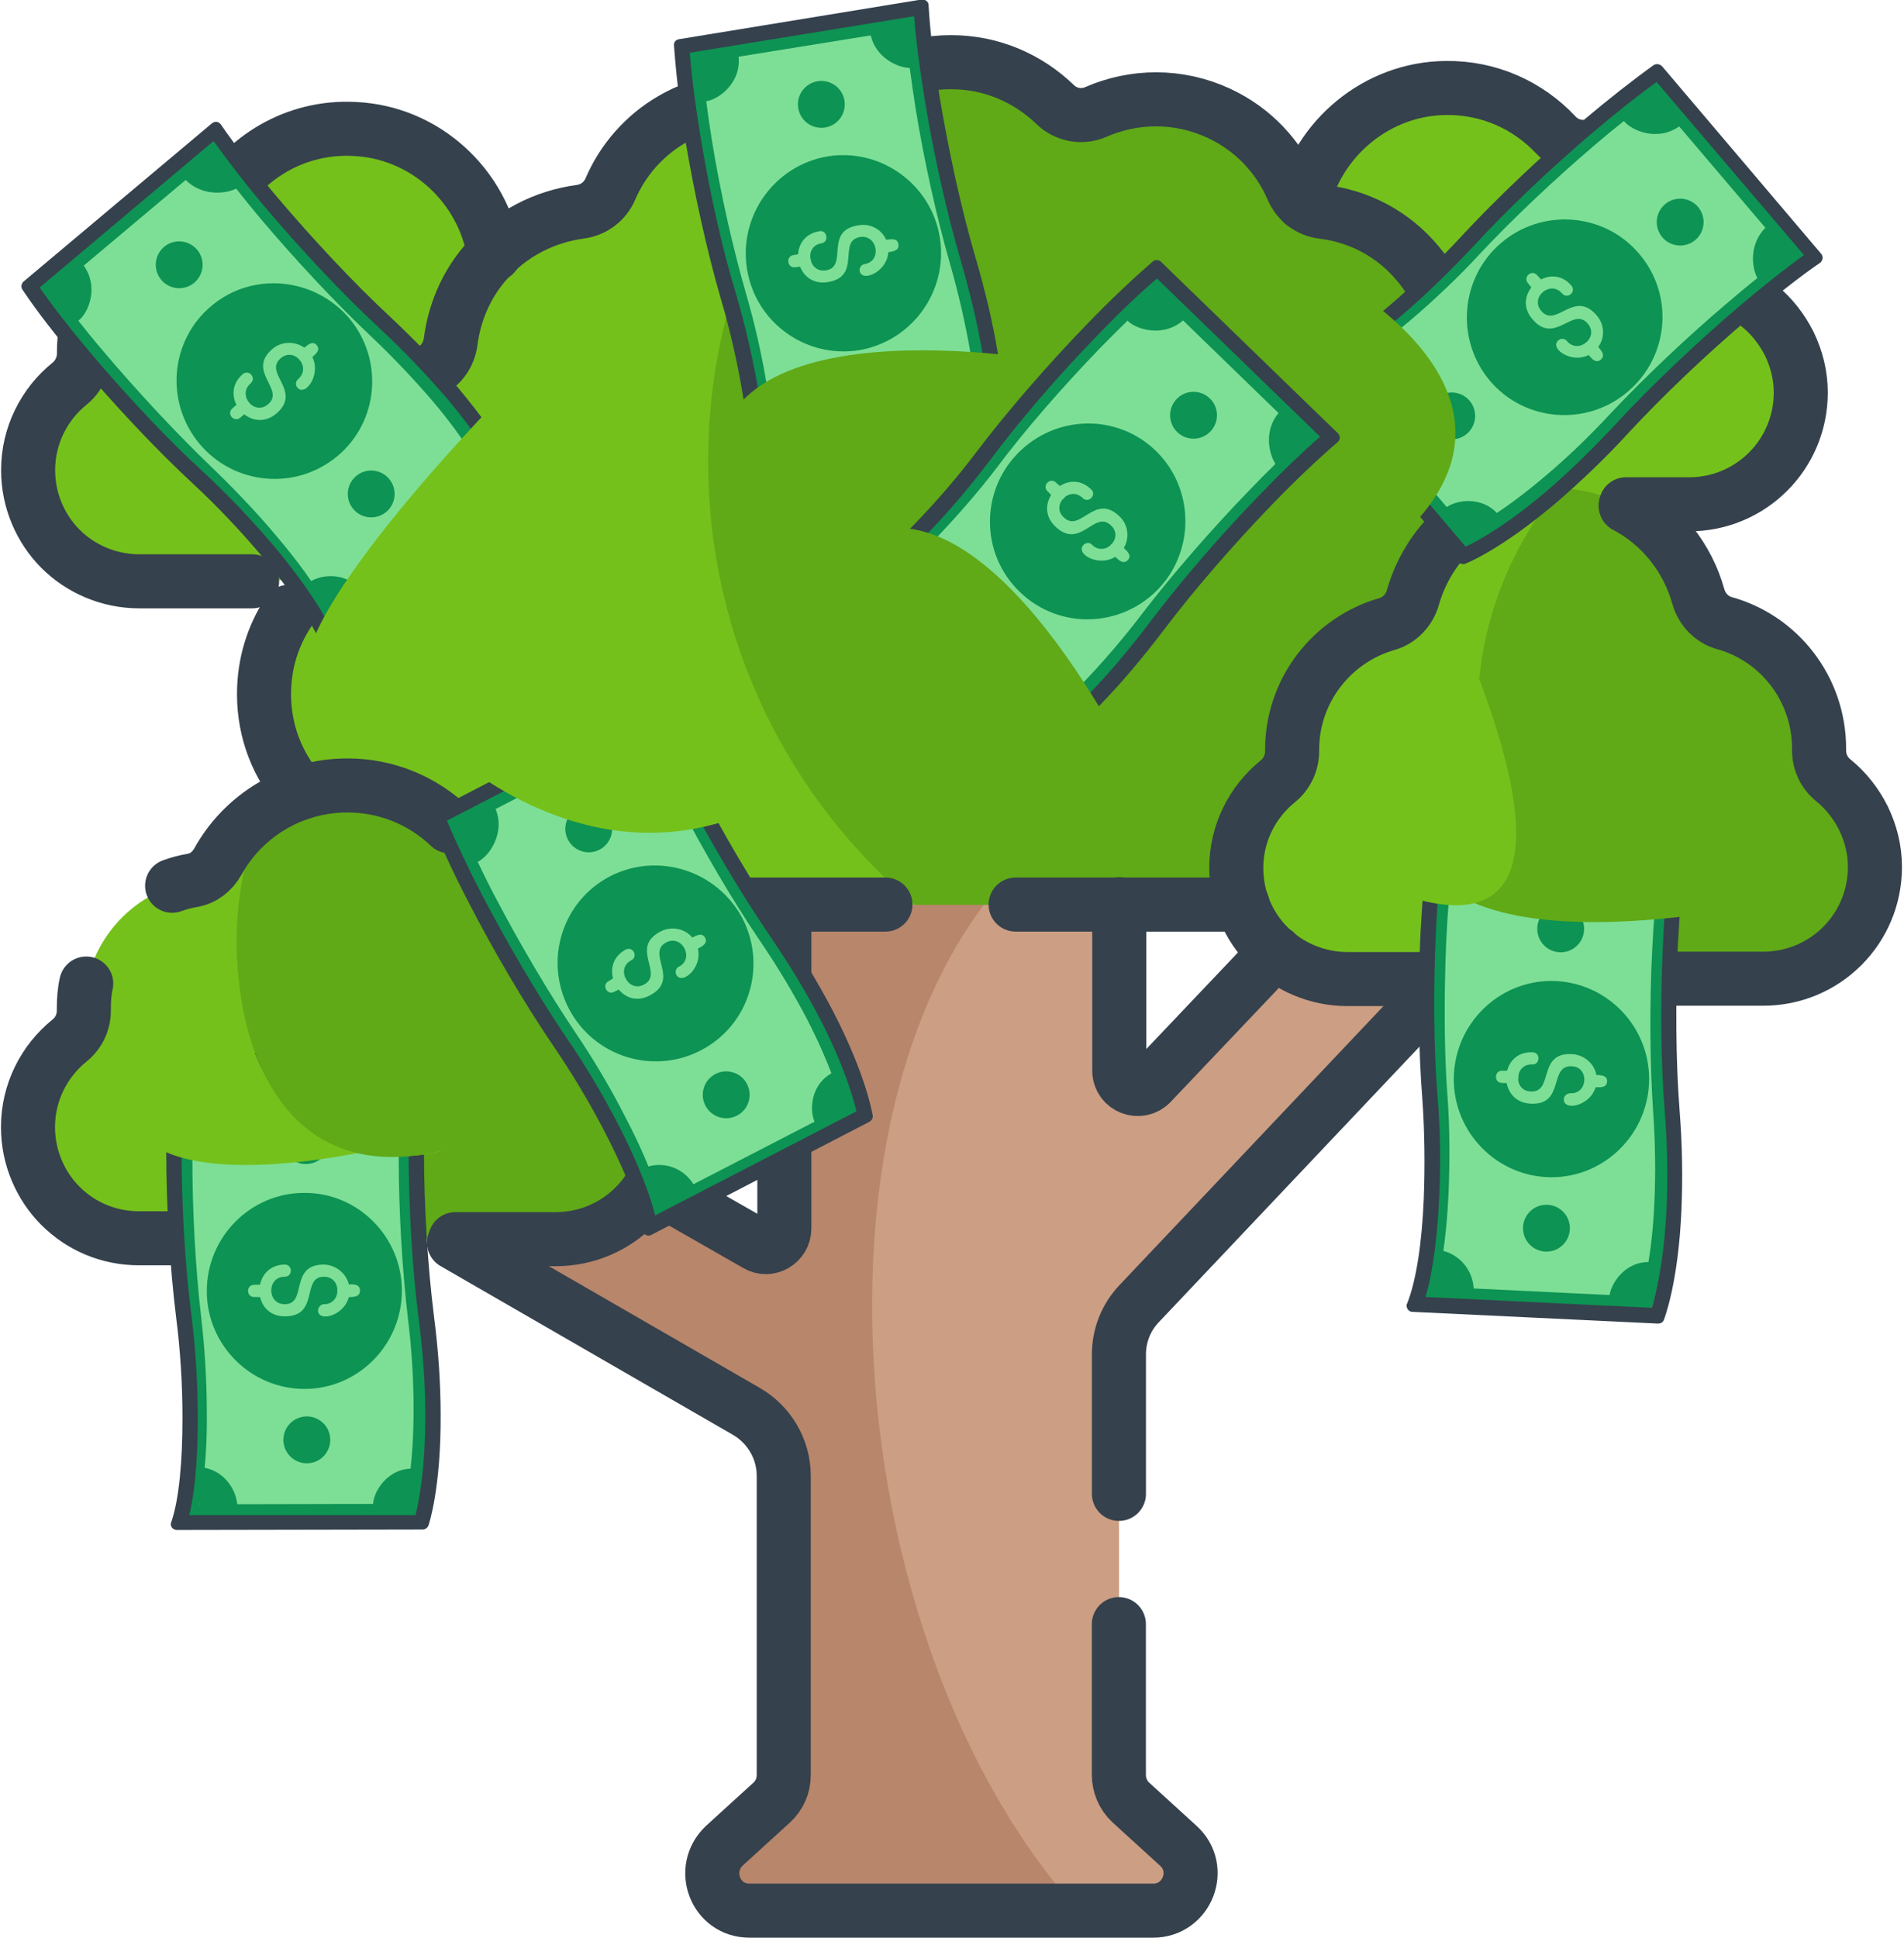 <?xml version="1.0" encoding="utf-8"?>
<!-- Generator: Adobe Illustrator 25.0.0, SVG Export Plug-In . SVG Version: 6.00 Build 0)  -->
<svg version="1.1" id="Layer_1" xmlns="http://www.w3.org/2000/svg" xmlns:xlink="http://www.w3.org/1999/xlink" x="0px" y="0px"
	 viewBox="0 0 422.6 430" style="enable-background:new 0 0 422.6 430;" xml:space="preserve">
<style type="text/css">
	.st0{clip-path:url(#SVGID_2_);}
	.st1{fill:#CC9E83;}
	.st2{fill:#B8866B;}
	.st3{fill:#75C11B;}
	.st4{fill:#60A917;}
	.st5{fill:none;stroke:#35414D;stroke-width:9;stroke-linecap:round;stroke-linejoin:round;stroke-miterlimit:13.333;}
	.st6{fill-rule:evenodd;clip-rule:evenodd;fill:#7DDF96;}
	.st7{fill:#0D9353;}
	.st8{fill:#35414D;}
	.st9{fill-rule:evenodd;clip-rule:evenodd;fill:#0D9353;}
</style>
<g>
	<g id="g483_1_" transform="matrix(1.333,0,0,-1.333,0,682.667)">
		<g id="g485_1_">
			<g>
				<defs>
					<rect id="SVGID_1_" x="-52.8" y="136.7" width="422.6" height="422.6"/>
				</defs>
				<clipPath id="SVGID_2_">
					<use xlink:href="#SVGID_1_"  style="overflow:visible;"/>
				</clipPath>
				<g id="g487_1_" class="st0">
					<g id="g493_1_" transform="translate(317.027,24.875)">
						<path id="path495_1_" class="st1" d="M-120.8,180l-7.9,7.2c-1.3,1.2-2,2.8-2,4.6v70c0,3.2,1.2,6.2,3.4,8.5l64.4,68l-12.4,21.4
							l-50.1-52.9c-1.9-2-5.3-0.7-5.3,2.1V355h-0.6v-0.3C-171.6,341-190,272.6-169.7,217c1.1-3,2.4-6,4-9c0,0,5.1-38.8,10.7-38.8h30
							C-119.3,169.3-116.6,176.2-120.8,180"/>
					</g>
					<g id="g497_1_" transform="translate(300,307.05)">
						<path id="path499_1_" class="st2" d="M-114.3,72.5v0.3h-55.1V0.6c0-2.4-2.6-3.9-4.6-2.7l-73.7,42.6L-260.1,19l84.6-48.8
							c3.8-2.2,6.2-6.3,6.2-10.7v-49.8c0-1.7-0.7-3.4-2-4.6l-7.9-7.2c-4.2-3.8-1.5-10.8,4.2-10.8h54.5
							C-165-63.7-169.5,47-114.3,72.5"/>
					</g>
					<g id="g501_1_" transform="translate(149.5,424.962)">
						<path id="path503_1_" class="st3" d="M-57,27.6h-14c2.8,4.2,4.3,9.3,4.1,14.8c-0.6,12.7-10.9,23-23.6,23.6
							c-9.8,0.5-18.4-4.8-22.8-12.7c-0.9-1.6-2.4-2.7-4.2-3c-10.2-1.7-18.1-10.6-18.1-21.4c0-0.1,0-0.2,0-0.3c0-2-0.9-3.8-2.4-5
							c-4.2-3.4-6.9-8.6-6.9-14.4c0-10.3,8.3-18.6,18.6-18.6H-57c10.3,0,18.6,8.3,18.6,18.6C-38.4,19.3-46.7,27.6-57,27.6"/>
					</g>
					<g id="g505_1_" transform="translate(473.361,438.825)">
						<path id="path507_1_" class="st3" d="M-180.4,22.3c-1.5,1.2-2.4,3.1-2.4,5c0,0.1,0,0.2,0,0.3c0,12-9.7,21.7-21.7,21.7
							c-1.4,0-2.7-0.1-4-0.4c-2.1-0.4-4.3,0.3-5.8,1.9c-4.6,4.9-11.1,7.9-18.3,7.8c-13.6-0.1-24.7-11.6-24.5-25.2
							c0-2.4,0.4-4.8,1.1-7h-5.5c-10.3,0-18.6-8.3-18.6-18.6c0-10.3,8.3-18.6,18.6-18.6h69.3c10.3,0,18.6,8.3,18.6,18.6
							C-173.5,13.7-176.2,18.9-180.4,22.3"/>
					</g>
					<g id="g509_1_" transform="translate(441,334.5)">
						<path id="path511_1_" class="st4" d="M-168,62c0-10.1-6.1-18.8-14.8-22.7c-2.3-1-3.8-3.2-3.8-5.7v-0.4c0-3.4-2.8-6.2-6.2-6.2
							h-95.9c-35,12.1-53,44.1-53,73.7c0,21.7,18,44.4,37.9,57.8c1.5,0.1,2.9,0.7,4,1.8c4.5,4.3,10.5,7,17.3,7
							c6.7,0,12.8-2.7,17.3-7c1.8-1.8,4.5-2.3,6.8-1.3c6.3,2.8,13.7,2.9,20.5-0.2c5.8-2.7,10-7.3,12.3-12.7c0.9-2,2.7-3.4,4.9-3.7
							c6-0.7,11.8-3.6,16-8.7c3.2-3.8,5-8.3,5.6-12.9c0.3-2.2,1.7-4.2,3.8-5.1c8.8-3.8,15-12.6,15-22.8c0-1.6-0.2-3.2-0.4-4.7
							c-0.4-2.3,0.5-4.7,2.4-6.1C-172.1,77.7-168,70.4-168,62"/>
					</g>
					<g id="g513_1_" transform="translate(246.11,277.95)">
						<path id="path515_1_" class="st3" d="M-93.8,83.6h-83.6c-3.4,0-6.2,2.8-6.2,6.2v0.4c0,2.5-1.5,4.7-3.8,5.7
							c-8.7,3.8-14.8,12.5-14.8,22.7c0,8.3,4.1,15.7,10.4,20.2c1.9,1.4,2.9,3.8,2.4,6.1c-0.3,1.5-0.4,3.1-0.4,4.7
							c0,10.2,6.2,19,15,22.8c2.1,0.9,3.5,2.8,3.8,5.1c0.6,4.6,2.4,9.1,5.6,12.9c4.2,5,10,7.9,16,8.7c2.2,0.3,4.1,1.7,5,3.8
							c2,4.7,5.6,8.9,10.3,11.6c7.1,4.1,15.4,4.3,22.3,1.2c0.9-0.4,1.9-0.6,2.9-0.5c-12.1-16.1-19.3-36.1-19.3-57.8
							C-128.2,127.7-114.8,101.2-93.8,83.6"/>
					</g>
					<g id="g517_1_" transform="translate(179.5,217.95)">
						<path id="path519_1_" class="st4" d="M-68.4,106.5c0-10.3-8.3-18.6-18.6-18.6h-23.7c-28.9,6.2-35.9,23.1-35.9,44.6
							c0,7.5,6.4,19.7,10.5,26.3c4.1,2.9,9,4.6,14.4,4.6c9.3,0,17.4-5.1,21.6-12.7c0.9-1.6,2.4-2.8,4.2-3.1
							c10.3-1.7,18.1-10.6,18.1-21.4v-0.3c0-2,0.9-3.8,2.4-5c2.1-1.7,3.8-3.9,5-6.3C-69.1,112.1-68.4,109.4-68.4,106.5"/>
					</g>
					<g id="g521_1_" transform="translate(111.19,187.95)">
						<path id="path523_1_" class="st3" d="M-42.4,117.9H-88c-5.1,0-9.8,2.1-13.1,5.4c-3.4,3.4-5.4,8-5.4,13.1
							c0,5.8,2.7,11,6.9,14.4c1.5,1.2,2.4,3.1,2.4,5v0.3c0,10.8,7.8,19.7,18.1,21.4c1.8,0.3,3.3,1.5,4.2,3.1c1.8,3.2,4.2,5.9,7.2,8
							c-2.6-6.5-4.1-13.7-4.1-21.1C-71.8,146.2-59.9,127.5-42.4,117.9"/>
					</g>
					<g id="g529_1_" transform="translate(504.5,287.95)">
						<path id="path531_1_" class="st4" d="M-192.2,79.8c0-10.3-8.3-18.6-18.6-18.6h-28.1c-23.7,9.6-32.1,26.6-32.1,44.1
							c0,14.3,14.9,29.9,25.9,37.6c11.2-0.2,20.6-7.7,23.5-18c0.6-2.1,2.2-3.8,4.3-4.4c9.1-2.5,15.8-10.9,15.8-20.9v-0.3
							c0-2,0.9-3.8,2.4-5c2.1-1.7,3.8-3.9,5-6.3C-192.9,85.5-192.2,82.7-192.2,79.8"/>
					</g>
					<g id="g533_1_" transform="translate(429.1,257.95)">
						<path id="path535_1_" class="st3" d="M-163.5,91.2h-41.2c-5.1,0-9.8,2.1-13.1,5.4c-3.4,3.4-5.4,8-5.4,13.1
							c0,5.8,2.7,11,6.9,14.4c1.5,1.2,2.4,3.1,2.4,5v0.3c0,9.9,6.7,18.3,15.8,20.9c2.1,0.6,3.7,2.3,4.3,4.4
							c2.9,10.4,12.5,18.1,23.8,18.1c0.1,0,0.3,0,0.4,0c-8.4-10.2-13.5-23.3-13.5-37.6C-183.2,117.8-175.6,102-163.5,91.2"/>
					</g>
					<g id="g561_1_" transform="translate(211,277.95)">
						<path id="path563_1_" class="st5" d="M-80.4,83.6V29.7c0-2.4-2.6-3.9-4.6-2.7L-102.5,37"/>
					</g>
					<g id="g565_1_" transform="translate(67.88,364.96)">
						<path id="path567_1_" class="st5" d="M-25.9,50.4h-18.8c-5.1,0-9.8,2.1-13.1,5.4s-5.4,8-5.4,13.1c0,5.8,2.7,11,6.9,14.4
							c1.5,1.2,2.4,3.1,2.4,5v0.3c0,10.7,7.8,19.6,18,21.4c1.8,0.3,3.4,1.4,4.2,3c4.4,7.9,13,13.2,22.8,12.7
							c11.8-0.5,21.5-9.5,23.3-20.9"/>
					</g>
					<g id="g569_1_" transform="translate(350.54,466.48)">
						<path id="path571_1_" class="st5" d="M-133.6,11.8c2.5,10.8,12.3,19.1,23.8,19.2c7.2,0.1,13.7-2.9,18.3-7.8
							c1.5-1.6,3.6-2.3,5.8-1.9c1.3,0.2,2.7,0.4,4,0.4c12,0,21.7-9.7,21.7-21.7v-0.3c0-2,0.9-3.8,2.4-5c2.1-1.7,3.8-3.9,5-6.3
							c1.2-2.5,1.9-5.2,1.9-8.1c0-10.3-8.3-18.6-18.6-18.6h-10.5"/>
					</g>
					<g id="g573_1_" transform="translate(343.07,265.11)">
						<path id="path575_1_" class="st5" d="M-130.7,88.5l-20.7-21.8c-1.9-2-5.3-0.7-5.3,2.1v27.7"/>
					</g>
					<g id="g577_1_" transform="translate(389.11,257.95)">
						<path id="path579_1_" class="st5" d="M-148.3,91.2l-51.1-54c-2.2-2.3-3.4-5.3-3.4-8.5V5.5"/>
					</g>
					<g id="g581_1_" transform="translate(238.13,277.95)">
						<path id="path583_1_" class="st5" d="M-90.7,83.6h-37.8"/>
					</g>
					<g id="g585_1_" transform="translate(334.21,277.95)">
						<path id="path587_1_" class="st5" d="M-127.3,83.6h-37.8"/>
					</g>
					<g id="g589_1_" transform="translate(98.84,408.28)">
						<path id="path591_1_" class="st5" d="M-37.7,33.9c2.6,3.5,6.1,6.3,10.1,8c2.1,0.9,3.5,2.8,3.8,5.1c0.6,4.6,2.4,9.1,5.6,12.9
							c4.2,5,10,7.9,16,8.7c2.2,0.3,4.1,1.7,5,3.8c2,4.7,5.6,8.9,10.3,11.6c7.1,4.1,15.4,4.3,22.3,1.2c2.3-1,5-0.5,6.8,1.3
							c4.5,4.3,10.5,7,17.3,7s12.8-2.7,17.3-7c1.8-1.8,4.5-2.3,6.8-1.3C90,88,97.4,88.1,104.1,85c5.8-2.7,10-7.3,12.3-12.7
							c0.9-2,2.7-3.4,4.9-3.7c6-0.7,11.8-3.6,16-8.7c3.2-3.8,5-8.3,5.6-12.9c0.1-1,0.5-2,1.1-2.8"/>
					</g>
					<g id="g593_1_" transform="translate(81.06,307.98)">
						<path id="path595_1_" class="st5" d="M-30.9,72.2c-3.9,4.4-6.2,10.1-6.2,16.4c0,5.1,1.5,9.8,4.1,13.7"/>
					</g>
					<g id="g597_1_" transform="translate(389.15,257.95)">
						<path id="path599_1_" class="st5" d="M-148.3,91.2h-16.5c-5.1,0-9.8,2.1-13.1,5.4c-3.4,3.4-5.4,8-5.4,13.1
							c0,5.8,2.7,11,6.9,14.4c1.5,1.2,2.4,3.1,2.4,5v0.3c0,9.9,6.7,18.3,15.8,20.9c2.1,0.6,3.7,2.3,4.3,4.4c1.5,5.3,4.7,9.9,9,13.1"
							/>
					</g>
					<g id="g601_1_" transform="translate(437.39,385.21)">
						<path id="path603_1_" class="st5" d="M-166.7,42.7c5.9-3.1,10.3-8.6,12.1-15.1c0.6-2.1,2.2-3.8,4.3-4.4
							c9.1-2.5,15.8-10.9,15.8-20.9V2c0-2,0.9-3.8,2.4-5c2.1-1.7,3.8-3.9,5-6.3c1.2-2.5,1.9-5.2,1.9-8.1c0-10.3-8.3-18.6-18.6-18.6
							h-16.2"/>
					</g>
					<g id="g605_1_" transform="translate(46.26,283.08)">
						<path id="path607_1_" class="st5" d="M-17.6,81.6c1.1,0.4,2.2,0.7,3.4,0.9c1.8,0.3,3.3,1.5,4.2,3.1
							c4.2,7.6,12.3,12.7,21.6,12.7c6.6,0,12.6-2.6,17-6.8"/>
					</g>
					<g id="g609_1_" transform="translate(23.16,256.7)">
						<path id="path611_1_" class="st5" d="M-8.8,91.7c-0.3-1.3-0.4-2.7-0.4-4.2v-0.3c0-2-0.9-3.8-2.4-5c-4.2-3.4-6.9-8.6-6.9-14.4
							c0-5.1,2.1-9.8,5.4-13.1c3.4-3.4,8-5.4,13.1-5.4h16.7"/>
					</g>
					<g id="g613_1_" transform="translate(162.42,261.85)">
						<path id="path615_1_" class="st5" d="M-61.9,89.7c0.8-2.3,1.3-4.8,1.3-7.4V82c0-2,0.9-3.8,2.4-5c2.1-1.7,3.8-3.9,5-6.3
							c1.2-2.5,1.9-5.2,1.9-8.1c0-10.3-8.3-18.6-18.6-18.6h-16.7"/>
					</g>
					<g id="g653_1_" transform="translate(301,84.47)">
						<path id="path655_1_" class="st5" d="M-114.7,157.3v-25.1c0-1.7,0.7-3.4,2-4.6l7.9-7.2c4.2-3.8,1.5-10.8-4.2-10.8h-67.2
							c-5.7,0-8.3,6.9-4.2,10.8l7.9,7.2c1.3,1.2,2,2.8,2,4.6v49.8c0,4.4-2.4,8.5-6.2,10.7l-48.7,28.1"/>
					</g>
				</g>
			</g>
		</g>
	</g>
	<g>
		<path id="_409268072_29_" class="st6" d="M94.3,314.9c0,5.7-0.4,12.6-1.5,18.3c-0.1,0.7-0.8,1.1-1.5,1.1l-46.2,0.1
			c-2.4,0-1.3-3-1-5.7c1.3-11.8,0.7-24.3-1-36.8c-2.2-15.6-3-34.7-2.1-51.3c0-0.7,0.7-1.3,1.5-1.3l46.3-0.1c0.9,0,1.6,0.6,1.5,1.4
			c-0.9,16.9-0.1,36.1,2.2,52.5C93.7,300.9,94.2,308.2,94.3,314.9L94.3,314.9z"/>
		<path id="_409267760_58_" class="st7" d="M42.7,257c0-6.5,0.2-12.4,0.6-17.3l45.7-0.1c-0.4,5-0.6,11-0.5,17.4
			c0,12,0.8,24.8,2,35.2c0.9,7.2,1.3,14.1,1.3,20.5c0,11.4-1.3,18.3-2,21l-45.6,0.1c1.4-6.2,1.8-14.4,1.7-20.6
			c0-7-0.5-14.6-1.3-21.4C43.4,281.5,42.7,268.9,42.7,257 M39.6,257c0,11.6,0.7,24.5,2,35.2c0.8,6.6,1.3,14,1.3,21
			c0,8.9-0.7,17.1-2.3,22.1c0,0.1-0.1,0.3-0.1,0.4c0,0.7,0.5,1.3,1.2,1.3l49.4-0.1c0.5,0,1-0.3,1.2-0.9c0.1-0.3,2.5-7.9,2.5-23.3
			l0,0c0-6.5-0.5-13.5-1.4-20.9c-1.3-10.7-2-23.3-2-34.8c0-7.1,0.2-13.7,0.7-19.2c0,0,0-0.1,0-0.1c0-0.7-0.6-1.3-1.2-1.3l-49.4,0.1
			c-0.6,0-1.2,0.5-1.2,1.1C39.8,243.1,39.6,249.8,39.6,257L39.6,257z M94.8,312.6L94.8,312.6C94.8,312.6,94.8,312.6,94.8,312.6
			L94.8,312.6z"/>
		<path id="_409267760_57_" class="st8" d="M40.3,255.3c0-6.8,0.2-13.1,0.6-18.2l50.4-0.1c-0.4,5.3-0.6,11.6-0.6,18.3
			c0,12.6,0.8,26.1,2.2,37.1c1,7.6,1.5,14.9,1.5,21.6c0,12-1.4,19.3-2.2,22.2L42,336.2c1.6-6.5,1.9-15.2,1.9-21.7
			c0-7.4-0.5-15.4-1.4-22.5C41.1,281.2,40.3,267.8,40.3,255.3 M36.9,255.3c0,12.2,0.8,25.8,2.2,37.1c0.9,6.9,1.4,14.7,1.4,22.2
			c0,9.3-0.7,18-2.5,23.2c0,0.1-0.1,0.3-0.1,0.4c0,0.7,0.6,1.3,1.4,1.3l54.5-0.1c0.6,0,1.1-0.4,1.3-0.9c0.1-0.3,2.8-8.3,2.7-24.6
			l0,0c0-6.9-0.5-14.3-1.5-22c-1.4-11.2-2.2-24.6-2.2-36.7c0-7.5,0.2-14.5,0.8-20.2c0,0,0-0.1,0-0.1c0-0.7-0.6-1.3-1.4-1.3L39,233.8
			c-0.7,0-1.3,0.5-1.4,1.2C37.1,240.7,36.8,247.8,36.9,255.3L36.9,255.3z M97.8,313.9L97.8,313.9C97.8,313.9,97.8,313.9,97.8,313.9
			L97.8,313.9z"/>
		<g>
			<path id="_409267496_29_" class="st9" d="M42.6,248.3c0-2.6,0.1-5.2,0.3-7.7c0-0.6,0.5-1.1,1.1-1.1l7.6,0
				C51.3,245.4,45.6,248.4,42.6,248.3L42.6,248.3z"/>
			<path id="_409268120_29_" class="st9" d="M81.1,239.4l7.7,0c0.7,0,1.2,0.6,1.2,1.2c-0.1,2.5-0.2,5.1-0.2,7.7
				C86.8,248.3,81.4,245.1,81.1,239.4L81.1,239.4z"/>
			<path id="_409267040_29_" class="st9" d="M91.9,325.9c-0.2,2.5-0.4,5-0.8,7.3c-0.1,0.5-0.5,0.9-1.1,0.9l-7.2,0
				C82.7,331.2,86,325.6,91.9,325.9L91.9,325.9z"/>
			<path id="_409266752_29_" class="st9" d="M52.7,334.2l-7.5,0c-1.8,0-0.9-2.5-0.7-4.7c0.1-1.3,0.2-2.6,0.3-3.9
				C49.1,326.1,52.4,329.8,52.7,334.2L52.7,334.2z"/>
		</g>
		<path id="_409266968_29_" class="st9" d="M89.2,286.4c0,12-9.7,21.8-21.6,21.8s-21.7-9.7-21.7-21.7c0-12,9.7-21.8,21.6-21.8
			C79.4,264.6,89.2,274.4,89.2,286.4L89.2,286.4z"/>
		
			<ellipse transform="matrix(1 -2.577514e-03 2.577514e-03 1 -0.823 0.176)" class="st7" cx="68.1" cy="319.5" rx="5.2" ry="5.2"/>
		<ellipse transform="matrix(1 -2.564782e-03 2.564782e-03 1 -0.649 0.175)" class="st7" cx="67.9" cy="253.1" rx="5.2" ry="5.2"/>
		<g>
			<path id="_409266824_29_" class="st6" d="M77.6,286.4c0,5.3-7,7.3-7,4.4c0-0.7,0.6-1.4,1.3-1.4c4,0,4-6.1,0-6.1
				c-5.1,0-0.9,8.8-8.7,8.8c-7.5,0-7.5-11.4,0-11.5c1.8,0,1.8,2.7,0,2.7c-4,0-4,6.1,0,6.1c5.1,0,0.9-8.8,8.7-8.8
				C75,280.7,77.6,283.2,77.6,286.4L77.6,286.4z"/>
			<path id="_409267328_29_" class="st6" d="M60.1,286.4c0,1.7-2.1,1.4-3.7,1.4c-1.8,0-1.8-2.7,0-2.7
				C58,285.1,60.1,284.7,60.1,286.4z"/>
			<path id="_409266872_29_" class="st6" d="M79.9,286.4c0,1.7-2.1,1.4-3.7,1.4c-1.8,0-1.8-2.7,0-2.7
				C77.8,285,79.9,284.6,79.9,286.4z"/>
		</g>
	</g>
	<g>
		<path id="_409268072_28_" class="st6" d="M99.6,89.3c3.6,4.3,7.8,9.9,10.6,15c0.3,0.6,0.1,1.4-0.4,1.9l-35.4,29.7
			c-1.9,1.6-2.9-1.5-4.4-3.7c-6.5-9.9-15-19.1-24.4-27.6C34.1,94,21.1,79.9,11.2,66.6c-0.4-0.6-0.3-1.4,0.4-2L47,34.8
			c0.7-0.6,1.6-0.5,2.1,0.1c10.1,13.5,23.1,27.8,35.3,38.9C90.3,79,95.4,84.2,99.6,89.3L99.6,89.3z"/>
		<path id="_409267760_56_" class="st7" d="M22.9,77.9c-4.2-4.9-7.8-9.6-10.7-13.6l35-29.4c2.9,4.1,6.6,8.8,10.7,13.7
			c7.7,9.1,16.5,18.5,24.1,25.7c5.3,5,10,10,14.2,14.9c7.3,8.7,10.7,14.9,12,17.4l-34.9,29.3c-2.9-5.7-7.9-12.2-11.9-16.9
			c-4.5-5.4-9.8-10.9-14.7-15.6C39.3,96.3,30.6,87,22.9,77.9 M20.6,79.9c7.5,8.9,16.3,18.3,24.1,25.7c4.8,4.5,9.9,9.9,14.5,15.3
			c5.7,6.8,10.5,13.5,12.4,18.4c0.1,0.1,0.1,0.2,0.2,0.3c0.4,0.5,1.2,0.6,1.8,0.2l37.8-31.8c0.4-0.3,0.5-0.9,0.3-1.4
			c-0.1-0.3-3.1-7.6-13.1-19.5l0,0c-4.2-5-9.1-10.1-14.4-15.1c-7.8-7.4-16.5-16.6-23.9-25.4c-4.6-5.4-8.6-10.7-11.8-15.2
			c0,0,0-0.1-0.1-0.1c-0.4-0.5-1.2-0.6-1.8-0.2L8.9,63c-0.5,0.4-0.6,1.1-0.2,1.7C11.8,69.2,15.9,74.5,20.6,79.9L20.6,79.9z
			 M98.6,87.2L98.6,87.2C98.6,87.2,98.6,87.2,98.6,87.2L98.6,87.2z"/>
		<path id="_409267760_55_" class="st8" d="M20,78.2C15.6,73,11.8,68.1,8.8,63.8l38.6-32.5c3.1,4.3,6.9,9.3,11.3,14.5
			c8.1,9.6,17.4,19.5,25.5,27c5.6,5.2,10.6,10.5,15,15.6c7.7,9.2,11.3,15.7,12.6,18.4l-38.5,32.4c-3-6-8.2-12.9-12.4-17.9
			c-4.8-5.7-10.3-11.5-15.6-16.4C37.3,97.6,28.1,87.8,20,78.2 M17.4,80.4c7.9,9.4,17.2,19.3,25.5,27c5.1,4.7,10.5,10.4,15.3,16.1
			c6,7.2,11,14.3,13,19.4c0.1,0.1,0.1,0.3,0.2,0.4c0.5,0.5,1.3,0.6,1.9,0.1l41.8-35.1c0.4-0.4,0.6-1,0.4-1.5
			c-0.1-0.3-3.2-8.1-13.7-20.6l0,0c-4.4-5.3-9.6-10.6-15.2-15.9c-8.3-7.7-17.4-17.5-25.2-26.7c-4.8-5.7-9.1-11.2-12.4-16
			c0,0,0-0.1-0.1-0.1c-0.5-0.6-1.3-0.6-1.9-0.1L5.2,62.5C4.7,63,4.6,63.7,5,64.3C8.2,69.1,12.5,74.6,17.4,80.4L17.4,80.4z
			 M101.8,86.3L101.8,86.3C101.8,86.3,101.8,86.3,101.8,86.3L101.8,86.3z"/>
		<g>
			<path id="_409267496_28_" class="st9" d="M17.2,71.3c-1.7-2-3.2-4.1-4.8-6.1c-0.4-0.5-0.3-1.2,0.2-1.6l5.8-4.9
				C22.1,63.5,19.7,69.6,17.2,71.3L17.2,71.3z"/>
			<path id="_409268120_28_" class="st9" d="M41.1,39.8l5.9-4.9c0.5-0.4,1.3-0.3,1.7,0.2c1.5,2,3.1,4,4.8,6.1
				C51.3,43,45.1,44,41.1,39.8L41.1,39.8z"/>
			<path id="_409267040_28_" class="st9" d="M104.9,99.3c1.5,2,2.9,4.1,4.1,6.1c0.3,0.5,0.2,1-0.2,1.4l-5.5,4.7
				C101.3,109.2,100.2,102.8,104.9,99.3L104.9,99.3z"/>
			<path id="_409266752_28_" class="st9" d="M80.1,130.8l-5.8,4.8c-1.4,1.1-2.3-1.3-3.6-3.1c-0.7-1.1-1.5-2.1-2.3-3.2
				C72.2,126.9,77.1,127.5,80.1,130.8L80.1,130.8z"/>
		</g>
		<path id="_409266968_28_" class="st9" d="M77.5,70.6c7.7,9.2,6.6,22.9-2.6,30.6s-22.9,6.5-30.6-2.7c-7.7-9.2-6.6-22.9,2.6-30.6
			C56,60.2,69.7,61.5,77.5,70.6L77.5,70.6z"/>
		
			<ellipse transform="matrix(0.765 -0.643 0.643 0.765 -51.196 78.813)" class="st7" cx="82.5" cy="109.6" rx="5.2" ry="5.2"/>
		<ellipse transform="matrix(0.765 -0.643 0.643 0.765 -28.484 39.365)" class="st7" cx="39.8" cy="58.8" rx="5.2" ry="5.2"/>
		<g>
			<path id="_409266824_28_" class="st6" d="M68.6,78.1C72,82.2,67.9,88.3,66,86c-0.5-0.6-0.4-1.4,0.2-1.9c3-2.6-0.9-7.2-3.9-4.6
				c-3.9,3.3,4.9,7.3-1,12.3c-5.8,4.8-13.1-3.9-7.4-8.8c1.4-1.1,3.1,0.9,1.7,2.1c-3,2.6,0.9,7.2,3.9,4.6c3.9-3.3-4.9-7.3,1-12.3
				C62.9,75.4,66.5,75.7,68.6,78.1L68.6,78.1z"/>
			<path id="_409267328_28_" class="st6" d="M55.2,89.3c1.1,1.3-0.8,2.4-1.9,3.4c-1.4,1.1-3.1-0.9-1.7-2.1
				C52.7,89.7,54.1,88,55.2,89.3z"/>
			<path id="_409266872_28_" class="st6" d="M70.3,76.6c1.1,1.3-0.8,2.4-1.9,3.4c-1.4,1.1-3.1-0.9-1.7-2.1
				C67.8,77,69.2,75.3,70.3,76.6z"/>
		</g>
	</g>
	<g>
		<path id="_409268072_27_" class="st6" d="M218.1,80.1c0.9,5.6,1.6,12.5,1.5,18.3c0,0.7-0.6,1.2-1.3,1.4l-45.6,7.4
			c-2.4,0.4-1.8-2.8-1.9-5.4c-0.5-11.8-3.1-24.1-6.8-36.1c-4.6-15.1-8.5-33.8-10.2-50.3c-0.1-0.7,0.5-1.4,1.3-1.5l45.7-7.5
			c0.9-0.1,1.7,0.4,1.8,1.2c1.8,16.8,5.6,35.7,10.5,51.5C215.4,66.4,217.1,73.6,218.1,80.1L218.1,80.1z"/>
		<path id="_409267760_54_" class="st7" d="M158,31.1c-1-6.4-1.8-12.3-2.2-17.2L201,6.6c0.4,5,1.2,10.9,2.2,17.3
			c1.9,11.8,4.7,24.3,7.6,34.4c2,7,3.5,13.7,4.6,20c1.8,11.2,1.6,18.3,1.4,21.1l-45,7.3c0.4-6.3-0.5-14.5-1.5-20.6
			c-1.1-6.9-2.8-14.4-4.7-20.9C162.7,55.2,159.9,42.8,158,31.1 M155,31.6c1.9,11.5,4.6,24.1,7.6,34.4c1.8,6.4,3.4,13.6,4.6,20.6
			c1.4,8.8,2.1,17,1.3,22.1c0,0.1,0,0.3,0,0.4c0.1,0.7,0.7,1.2,1.4,1l48.8-7.9c0.5-0.1,0.9-0.5,1-1c0.1-0.3,1.2-8.2-1.3-23.4l0,0
			c-1-6.4-2.6-13.3-4.6-20.4c-3-10.3-5.6-22.7-7.5-34c-1.1-7-2-13.6-2.3-19c0,0,0-0.1,0-0.1c-0.1-0.7-0.7-1.2-1.4-1l-48.8,7.9
			c-0.6,0.1-1.1,0.7-1,1.3C153,17.9,153.8,24.5,155,31.6L155,31.6z M218.3,77.8L218.3,77.8C218.3,77.8,218.3,77.8,218.3,77.8
			L218.3,77.8z"/>
		<path id="_409267760_53_" class="st8" d="M155.4,29.8c-1.1-6.7-1.9-12.9-2.3-18.1l49.8-8.1c0.4,5.3,1.2,11.5,2.3,18.2
			c2,12.4,5,25.6,8.1,36.2c2.1,7.3,3.8,14.4,4.9,21.1c1.9,11.8,1.6,19.3,1.4,22.2l-49.6,8.1c0.5-6.7-0.5-15.3-1.5-21.7
			c-1.2-7.3-3-15.1-5-22C160.3,55.3,157.4,42.2,155.4,29.8 M152,30.4c2,12.1,4.9,25.3,8.1,36.3c2,6.7,3.7,14.3,4.9,21.7
			c1.5,9.2,2.1,17.9,1.2,23.3c0,0.1,0,0.3,0,0.4c0.1,0.7,0.8,1.2,1.6,1.1l53.8-8.8c0.6-0.1,1-0.5,1.1-1.1c0.1-0.3,1.4-8.6-1.2-24.7
			l0,0c-1.1-6.8-2.8-14-5-21.5c-3.2-10.9-6-23.9-8-35.9c-1.2-7.4-2.1-14.3-2.4-20.1c0,0,0-0.1,0-0.1c-0.1-0.7-0.8-1.2-1.6-1.1
			l-53.8,8.8c-0.7,0.1-1.2,0.7-1.1,1.4C150,15.9,150.8,22.9,152,30.4L152,30.4z M221.5,78.6L221.5,78.6
			C221.5,78.6,221.5,78.6,221.5,78.6L221.5,78.6z"/>
		<g>
			<path id="_409267496_27_" class="st9" d="M156.5,22.5c-0.4-2.6-0.7-5.2-1-7.7c-0.1-0.6,0.4-1.2,0.9-1.3l7.5-1.2
				C164.7,18.3,159.5,22.2,156.5,22.5L156.5,22.5z"/>
			<path id="_409268120_27_" class="st9" d="M193.2,7.6l7.6-1.2c0.6-0.1,1.3,0.4,1.3,1c0.3,2.5,0.6,5.1,1,7.6
				C200.3,15.6,194.4,13.3,193.2,7.6L193.2,7.6z"/>
			<path id="_409267040_27_" class="st9" d="M217.5,91.4c0.2,2.5,0.4,5,0.4,7.3c0,0.5-0.4,1-0.9,1.1l-7.1,1.2
				C209.3,98.1,211.6,92,217.5,91.4L217.5,91.4z"/>
			<path id="_409266752_27_" class="st9" d="M180.1,105.8l-7.4,1.2c-1.8,0.3-1.3-2.3-1.5-4.5c-0.1-1.3-0.2-2.6-0.3-3.9
				C175.3,98.4,179.2,101.4,180.1,105.8L180.1,105.8z"/>
		</g>
		<path id="_409266968_27_" class="st9" d="M208.6,52.7c1.9,11.8-6.1,23-17.9,25c-11.8,1.9-23-6.1-24.9-18c-1.9-11.8,6.1-23,17.9-25
			C195.5,32.8,206.7,40.9,208.6,52.7L208.6,52.7z"/>
		<ellipse transform="matrix(0.987 -0.161 0.161 0.987 -11.773 32.186)" class="st7" cx="193" cy="88.8" rx="5.2" ry="5.2"/>
		<ellipse transform="matrix(0.987 -0.161 0.161 0.987 -1.365 29.612)" class="st7" cx="182.3" cy="23.2" rx="5.2" ry="5.2"/>
		<g>
			<path id="_409266824_27_" class="st6" d="M197.1,54.6c0.9,5.3-5.8,8.4-6.3,5.5c-0.1-0.7,0.4-1.4,1.1-1.5c3.9-0.6,2.9-6.6-1-6
				c-5.1,0.8,0.5,8.8-7.2,10c-7.4,1.2-9.3-10.1-1.8-11.3c1.7-0.3,2.2,2.4,0.4,2.7c-3.9,0.6-2.9,6.6,1,6c5.1-0.8-0.5-8.8,7.2-10
				C193.7,49.4,196.6,51.5,197.1,54.6L197.1,54.6z"/>
			<path id="_409267328_27_" class="st6" d="M179.9,57.4c0.3,1.7-1.9,1.7-3.4,1.9c-1.7,0.3-2.2-2.4-0.4-2.7
				C177.6,56.4,179.6,55.7,179.9,57.4z"/>
			<path id="_409266872_27_" class="st6" d="M199.4,54.2c0.3,1.7-1.9,1.7-3.4,1.9c-1.7,0.3-2.2-2.4-0.4-2.7
				C197.1,53.2,199.2,52.5,199.4,54.2z"/>
		</g>
	</g>
	<g>
		<path id="_409268072_26_" class="st6" d="M369.6,269.2c-0.3,5.6-1,12.5-2.4,18.2c-0.2,0.6-0.8,1.1-1.6,1.1l-46.2-2.2
			c-2.4-0.1-1.1-3.1-0.7-5.7c1.9-11.7,1.9-24.2,0.8-36.8c-1.4-15.7-1.3-34.8,0.5-51.4c0.1-0.7,0.8-1.3,1.6-1.2l46.3,2.2
			c0.9,0,1.6,0.7,1.5,1.5c-1.8,16.8-1.9,36.1-0.5,52.5C369.8,255.3,369.9,262.6,369.6,269.2L369.6,269.2z"/>
		<path id="_409267760_52_" class="st7" d="M321,208.8c0.3-6.5,0.8-12.4,1.4-17.2l45.7,2.2c-0.6,5-1.1,10.9-1.4,17.3
			c-0.6,11.9-0.5,24.8,0.2,35.2c0.5,7.2,0.6,14.1,0.3,20.5c-0.5,11.4-2.2,18.2-3,20.9l-45.5-2.2c1.8-6.1,2.5-14.3,2.8-20.5
			c0.3-7,0.3-14.6-0.2-21.4C320.5,233.4,320.5,220.6,321,208.8 M317.9,208.6c-0.6,11.6-0.5,24.5,0.2,35.3c0.5,6.6,0.5,14,0.2,21.1
			c-0.4,8.9-1.5,17-3.4,21.9c0,0.1-0.1,0.3-0.1,0.4c0,0.7,0.5,1.3,1.2,1.3l49.4,2.4c0.5,0,1-0.3,1.2-0.8c0.1-0.3,2.9-7.7,3.6-23.2
			l0,0c0.3-6.5,0.2-13.6-0.3-20.9c-0.7-10.7-0.8-23.4-0.2-34.9c0.3-7.1,0.9-13.7,1.7-19.1c0,0,0-0.1,0-0.1c0-0.7-0.5-1.3-1.2-1.3
			l-49.4-2.4c-0.6,0-1.2,0.4-1.3,1.1C318.8,194.8,318.3,201.5,317.9,208.6L317.9,208.6z M370.3,267L370.3,267
			C370.3,267,370.3,267,370.3,267L370.3,267z"/>
		<path id="_409267760_51_" class="st8" d="M318.7,207c0.3-6.8,0.9-13,1.5-18.2l50.4,2.4c-0.7,5.3-1.2,11.5-1.5,18.3
			c-0.6,12.6-0.5,26.1,0.4,37.1c0.6,7.6,0.7,14.9,0.4,21.6c-0.6,12-2.4,19.2-3.3,22l-50.2-2.4c1.9-6.4,2.7-15.1,3-21.5
			c0.4-7.4,0.3-15.4-0.3-22.6C318.2,232.9,318.1,219.5,318.7,207 M315.3,206.8c-0.6,12.2-0.5,25.8,0.4,37.2
			c0.5,6.9,0.6,14.8,0.3,22.2c-0.4,9.3-1.6,17.9-3.7,23.1c-0.1,0.1-0.1,0.3-0.1,0.4c0,0.7,0.5,1.4,1.3,1.4l54.5,2.6
			c0.6,0,1.1-0.3,1.3-0.8c0.1-0.3,3.2-8.1,3.9-24.4h0c0.3-6.9,0.2-14.3-0.4-22c-0.9-11.3-0.9-24.7-0.4-36.7c0.4-7.5,1-14.4,1.8-20.1
			c0,0,0-0.1,0-0.1c0-0.7-0.5-1.4-1.3-1.4l-54.5-2.6c-0.7,0-1.3,0.5-1.4,1.1C316.3,192.3,315.7,199.3,315.3,206.8L315.3,206.8z
			 M373.2,268.5L373.2,268.5C373.2,268.5,373.2,268.5,373.2,268.5L373.2,268.5z"/>
		<g>
			<path id="_409267496_26_" class="st9" d="M321.3,200.1c0.2-2.6,0.4-5.2,0.6-7.7c0.1-0.6,0.6-1.1,1.2-1l7.6,0.4
				C330.2,197.6,324.3,200.4,321.3,200.1L321.3,200.1z"/>
			<path id="_409268120_26_" class="st9" d="M360.3,193.2l7.7,0.4c0.7,0,1.2,0.6,1.1,1.3c-0.2,2.5-0.5,5.1-0.6,7.7
				C365.6,202.4,360.3,198.9,360.3,193.2L360.3,193.2z"/>
			<path id="_409267040_26_" class="st9" d="M366.7,280.1c-0.3,2.5-0.7,5-1.2,7.3c-0.1,0.5-0.6,0.9-1.1,0.8l-7.2-0.3
				C357.3,285,360.8,279.5,366.7,280.1L366.7,280.1z"/>
			<path id="_409266752_26_" class="st9" d="M327.1,286.4l-7.5-0.4c-1.8-0.1-0.8-2.5-0.5-4.7c0.2-1.3,0.4-2.6,0.5-3.9
				C324,278.2,327.1,282,327.1,286.4L327.1,286.4z"/>
		</g>
		<path id="_409266968_26_" class="st9" d="M366,240.5c-0.6,12-10.8,21.3-22.7,20.7c-11.9-0.6-21.2-10.8-20.6-22.8
			c0.6-12,10.8-21.3,22.7-20.7C357.3,218.3,366.6,228.5,366,240.5L366,240.5z"/>
		
			<ellipse transform="matrix(4.773089e-02 -0.999 0.999 4.773089e-02 54.63 602.383)" class="st7" cx="343.2" cy="272.5" rx="5.2" ry="5.2"/>
		
			<ellipse transform="matrix(4.774361e-02 -0.999 0.999 4.774361e-02 123.966 542.326)" class="st7" cx="346.4" cy="206.1" rx="5.2" ry="5.2"/>
		<g>
			<path id="_409266824_26_" class="st6" d="M354.4,239.9c-0.3,5.3-7.4,7-7.3,4c0-0.7,0.7-1.3,1.4-1.3c4,0.2,4.3-5.9,0.3-6
				c-5.1-0.2-1.4,8.7-9.1,8.3c-7.5-0.4-7-11.8,0.5-11.4c1.8,0.1,1.6,2.8-0.1,2.7c-4-0.2-4.3,5.9-0.3,6c5.1,0.2,1.4-8.7,9.1-8.3
				C352.1,234.1,354.6,236.7,354.4,239.9L354.4,239.9z"/>
			<path id="_409267328_26_" class="st6" d="M337,239.1c-0.1,1.7-2.2,1.2-3.7,1.2c-1.8-0.1-1.6-2.8,0.1-2.7
				C334.9,237.6,337.1,237.3,337,239.1z"/>
			<path id="_409266872_26_" class="st6" d="M356.7,240c-0.1,1.7-2.2,1.2-3.7,1.2c-1.8-0.1-1.6-2.8,0.1-2.7
				C354.7,238.6,356.8,238.3,356.7,240z"/>
		</g>
	</g>
	<g>
		<path id="_409268072_25_" class="st6" d="M342.8,109.2c-4.3,3.7-9.9,7.8-14.9,10.7c-0.6,0.3-1.4,0.2-1.9-0.4l-29.9-35.2
			c-1.6-1.9,1.5-2.9,3.7-4.4c9.9-6.6,19-15.1,27.4-24.5c10.5-11.7,24.6-24.7,37.9-34.7c0.6-0.4,1.4-0.3,2,0.3l30,35.3
			c0.6,0.7,0.5,1.6-0.1,2.1c-13.5,10.2-27.7,23.3-38.7,35.5C353.1,99.7,347.9,104.9,342.8,109.2L342.8,109.2z"/>
		<path id="_409267760_50_" class="st7" d="M353.7,32.4c4.9-4.2,9.6-7.9,13.6-10.7l29.6,34.8c-4.1,2.9-8.7,6.6-13.6,10.8
			c-9.1,7.7-18.4,16.6-25.6,24.2c-4.9,5.3-9.9,10.1-14.8,14.2c-8.7,7.4-14.8,10.8-17.3,12.1l-29.5-34.7c5.6-2.9,12.1-8,16.8-11.9
			c5.4-4.6,10.9-9.8,15.5-14.8C335.5,48.8,344.7,40.1,353.7,32.4 M351.7,30c-8.9,7.5-18.2,16.3-25.6,24.3c-4.5,4.8-9.9,10-15.2,14.5
			c-6.8,5.7-13.5,10.5-18.3,12.5c-0.1,0.1-0.2,0.1-0.3,0.2c-0.5,0.4-0.6,1.2-0.2,1.8l32,37.7c0.3,0.4,0.9,0.5,1.4,0.3
			c0.3-0.1,7.6-3.2,19.4-13.2l0,0c5-4.2,10-9.1,15.1-14.5c7.3-7.9,16.5-16.6,25.3-24c5.4-4.6,10.6-8.7,15.1-11.8c0,0,0.1,0,0.1-0.1
			c0.5-0.4,0.6-1.2,0.2-1.8l-32-37.7c-0.4-0.5-1.1-0.6-1.7-0.2C362.5,21.3,357.2,25.4,351.7,30L351.7,30z M344.9,108.2L344.9,108.2
			C344.9,108.2,344.9,108.2,344.9,108.2L344.9,108.2z"/>
		<path id="_409267760_49_" class="st8" d="M353.4,29.5c5.2-4.4,10.1-8.3,14.3-11.3l32.7,38.4c-4.3,3.1-9.2,7-14.4,11.4
			c-9.6,8.2-19.4,17.5-26.9,25.6c-5.2,5.6-10.4,10.7-15.5,15.1c-9.1,7.8-15.7,11.4-18.3,12.6L292.7,83c6-3,12.8-8.3,17.8-12.5
			c5.7-4.8,11.4-10.4,16.3-15.6C334.2,46.8,343.9,37.6,353.4,29.5 M351.2,26.9c-9.3,7.9-19.2,17.3-26.9,25.6
			c-4.7,5.1-10.4,10.6-16,15.4c-7.1,6-14.2,11.1-19.4,13.1c-0.1,0.1-0.3,0.1-0.4,0.2c-0.5,0.5-0.6,1.3-0.1,1.9l35.3,41.6
			c0.4,0.4,1,0.6,1.5,0.4c0.3-0.1,8.1-3.2,20.5-13.8l0,0c5.2-4.5,10.6-9.6,15.8-15.3c7.7-8.3,17.4-17.5,26.6-25.3
			c5.7-4.8,11.2-9.2,15.9-12.4c0,0,0.1,0,0.1-0.1c0.5-0.5,0.6-1.3,0.1-1.9l-35.3-41.6c-0.5-0.5-1.2-0.6-1.8-0.3
			C362.5,17.7,357,22,351.2,26.9L351.2,26.9z M345.8,111.3L345.8,111.3C345.8,111.3,345.8,111.3,345.8,111.3L345.8,111.3z"/>
		<g>
			<path id="_409267496_25_" class="st9" d="M360.3,26.7c2-1.7,4.1-3.3,6.1-4.8c0.5-0.4,1.2-0.3,1.6,0.2l4.9,5.8
				C368.1,31.5,362.1,29.1,360.3,26.7L360.3,26.7z"/>
			<path id="_409268120_25_" class="st9" d="M392,50.4l5,5.9c0.4,0.5,0.3,1.3-0.2,1.7c-2,1.5-4,3.1-6,4.8
				C388.8,60.6,387.8,54.4,392,50.4L392,50.4z"/>
			<path id="_409267040_25_" class="st9" d="M332.8,114.5c-2,1.5-4.1,2.9-6.1,4.1c-0.5,0.3-1,0.2-1.4-0.2l-4.7-5.5
				C322.8,110.9,329.2,109.8,332.8,114.5L332.8,114.5z"/>
			<path id="_409266752_25_" class="st9" d="M301.2,89.8l-4.9-5.7c-1.2-1.4,1.3-2.3,3.1-3.6c1.1-0.7,2.1-1.5,3.2-2.3
				C305,82,304.4,86.8,301.2,89.8L301.2,89.8z"/>
		</g>
		<path id="_409266968_25_" class="st9" d="M361.3,86.9c-9.1,7.8-22.9,6.7-30.6-2.4c-7.7-9.1-6.6-22.9,2.5-30.6
			c9.1-7.8,22.9-6.7,30.6,2.4C371.6,65.4,370.5,79.1,361.3,86.9L361.3,86.9z"/>
		
			<ellipse transform="matrix(0.762 -0.647 0.647 0.762 16.971 230.563)" class="st7" cx="322.3" cy="92.2" rx="5.2" ry="5.2"/>
		<ellipse transform="matrix(0.762 -0.647 0.647 0.762 56.864 253.125)" class="st7" cx="373" cy="49.2" rx="5.2" ry="5.2"/>
		<g>
			<path id="_409266824_25_" class="st6" d="M353.8,78c-4.1,3.5-10.2-0.6-7.9-2.5c0.6-0.5,1.4-0.4,1.9,0.2c2.6,3,7.2-0.9,4.6-3.9
				c-3.3-3.9-7.3,4.9-12.3-1c-4.9-5.7,3.9-13.1,8.7-7.4c1.1,1.4-0.9,3.1-2.1,1.7c-2.6-3-7.2,0.9-4.6,3.9c3.3,3.9,7.3-4.9,12.3,1
				C356.5,72.4,356.2,76,353.8,78L353.8,78z"/>
			<path id="_409267328_25_" class="st6" d="M342.5,64.7c-1.3,1.1-2.4-0.7-3.4-1.9c-1.1-1.4,0.9-3.1,2.1-1.7
				C342.2,62.2,343.8,63.6,342.5,64.7z"/>
			<path id="_409266872_25_" class="st6" d="M355.3,79.8c-1.3,1.1-2.4-0.7-3.4-1.9c-1.1-1.4,0.9-3.1,2.1-1.7
				C355,77.3,356.6,78.7,355.3,79.8z"/>
		</g>
	</g>
	<path class="st3" d="M97.8,255.5c0,0-30.1,8.5-41.7-23.1H30.7l2.3,20.7c0,0,10.5,14,70.5-3L97.8,255.5z"/>
	<path class="st4" d="M53.2,218.7c0,0,3.4,52.2,52.7,34.3s0-37.8,0-37.8L53.2,218.7z"/>
	<g>
		<path id="_409268072_24_" class="st6" d="M182.3,226.9c2.6,5,5.4,11.4,7.1,16.9c0.2,0.6-0.2,1.4-0.8,1.7l-41,21.2
			c-2.2,1.1-2.5-2.1-3.5-4.6c-4.2-11.1-10.5-21.9-17.7-32.2c-9.1-12.9-18.6-29.5-25.3-44.7c-0.3-0.7,0-1.5,0.8-1.9l41.2-21.3
			c0.8-0.4,1.7-0.2,2,0.6c6.9,15.4,16.5,32.2,25.9,45.7C175.4,214.7,179.2,221,182.3,226.9L182.3,226.9z"/>
		<path id="_409267760_48_" class="st7" d="M109.9,199c-3-5.7-5.5-11.1-7.4-15.6l40.6-21c2,4.6,4.5,10,7.5,15.7
			c5.5,10.6,12,21.7,17.9,30.4c4.1,6,7.6,11.9,10.6,17.6c5.2,10.1,7.2,16.9,7.9,19.6l-40.5,20.9c-1.5-6.2-5-13.6-7.9-19.1
			c-3.2-6.3-7.1-12.8-10.9-18.4C121.9,220.5,115.4,209.5,109.9,199 M107.2,200.4c5.3,10.3,11.8,21.4,17.9,30.4
			c3.7,5.5,7.5,11.9,10.7,18.1c4.1,7.9,7.2,15.5,8.1,20.7c0,0.1,0.1,0.3,0.1,0.4c0.3,0.6,1.1,0.9,1.7,0.5l43.9-22.7
			c0.5-0.2,0.7-0.8,0.6-1.3c-0.1-0.3-1.4-8.1-8.5-21.8l0,0c-3-5.8-6.6-11.8-10.7-17.9c-6-8.9-12.4-19.8-17.7-30
			c-3.3-6.3-6.1-12.3-8.1-17.4c0,0,0-0.1,0-0.1c-0.3-0.6-1.1-0.9-1.7-0.5l-43.9,22.7c-0.6,0.3-0.8,1-0.6,1.6
			C101.1,188,103.9,194,107.2,200.4L107.2,200.4z M181.8,224.6L181.8,224.6C181.8,224.6,181.8,224.6,181.8,224.6L181.8,224.6z"/>
		<path id="_409267760_47_" class="st8" d="M107,198.6c-3.1-6-5.8-11.7-7.8-16.5l44.8-23.2c2,4.9,4.7,10.6,7.8,16.6
			c5.8,11.2,12.7,22.8,18.9,31.9c4.3,6.3,8.1,12.5,11.2,18.5c5.5,10.6,7.5,17.8,8.2,20.7l-44.7,23.1c-1.6-6.5-5.2-14.4-8.2-20.2
			c-3.4-6.6-7.5-13.5-11.6-19.4C119.6,221.2,112.8,209.7,107,198.6 M104,200.2c5.6,10.9,12.5,22.6,18.9,32c3.9,5.7,8,12.5,11.4,19.1
			c4.3,8.3,7.6,16.3,8.4,21.8c0,0.1,0.1,0.3,0.1,0.4c0.3,0.6,1.1,0.9,1.8,0.5l48.4-25.1c0.5-0.3,0.8-0.8,0.7-1.4
			c-0.1-0.3-1.3-8.6-8.8-23.1l0,0c-3.2-6.1-7-12.5-11.4-18.9c-6.4-9.3-13.2-20.9-18.7-31.6c-3.4-6.6-6.4-13-8.5-18.3
			c0,0,0-0.1-0.1-0.1c-0.3-0.6-1.1-0.9-1.8-0.5L96.1,180c-0.6,0.3-0.9,1.1-0.7,1.7C97.6,187.1,100.5,193.5,104,200.2L104,200.2z
			 M185,224.4L185,224.4C185,224.4,185,224.4,185,224.4L185,224.4z"/>
		<g>
			<path id="_409267496_24_" class="st9" d="M105.9,191.3c-1.2-2.4-2.3-4.7-3.3-7c-0.3-0.6,0-1.2,0.5-1.5l6.8-3.5
				C112.3,184.7,108.6,190.1,105.9,191.3L105.9,191.3z"/>
			<path id="_409268120_24_" class="st9" d="M136.1,165.7l6.8-3.5c0.6-0.3,1.3-0.1,1.6,0.5c1,2.3,2.2,4.6,3.3,7
				C145.3,171.1,139,170.7,136.1,165.7L136.1,165.7z"/>
			<path id="_409267040_24_" class="st9" d="M185.3,237.8c1,2.3,1.9,4.7,2.6,6.9c0.2,0.5-0.1,1-0.5,1.3l-6.4,3.3
				C179.5,246.7,179.8,240.2,185.3,237.8L185.3,237.8z"/>
			<path id="_409266752_24_" class="st9" d="M154.1,263.1l-6.7,3.5c-1.6,0.8-2-1.8-2.8-3.9c-0.5-1.2-1-2.4-1.5-3.6
				C147.3,257.5,151.9,259.2,154.1,263.1L154.1,263.1z"/>
		</g>
		<path id="_409266968_24_" class="st9" d="M164.8,203.8c5.5,10.7,1.4,23.8-9.3,29.3s-23.8,1.3-29.3-9.4
			c-5.5-10.7-1.4-23.8,9.3-29.3C146.1,189,159.2,193.2,164.8,203.8L164.8,203.8z"/>
		<ellipse transform="matrix(0.888 -0.46 0.46 0.888 -93.653 101.257)" class="st7" cx="161.1" cy="243" rx="5.2" ry="5.2"/>
		<ellipse transform="matrix(0.888 -0.46 0.46 0.888 -69.937 80.607)" class="st7" cx="130.6" cy="184" rx="5.2" ry="5.2"/>
		<g>
			<path id="_409266824_24_" class="st6" d="M154.4,209.2c2.5,4.7-2.9,9.7-4.3,7.1c-0.3-0.7-0.1-1.5,0.6-1.8
				c3.5-1.8,0.7-7.2-2.8-5.4c-4.6,2.4,3.2,8.2-3.7,11.8c-6.7,3.5-11.9-6.7-5.3-10.2c1.6-0.8,2.8,1.6,1.2,2.4
				c-3.5,1.8-0.7,7.2,2.8,5.4c4.6-2.4-3.2-8.2,3.7-11.8C149.5,205.2,153,206.3,154.4,209.2L154.4,209.2z"/>
			<path id="_409267328_24_" class="st6" d="M138.9,217.2c0.8,1.5-1.3,2.2-2.6,2.9c-1.6,0.8-2.8-1.6-1.2-2.4
				C136.4,216.9,138.1,215.6,138.9,217.2z"/>
			<path id="_409266872_24_" class="st6" d="M156.5,208.1c0.8,1.5-1.3,2.2-2.6,2.9c-1.6,0.8-2.8-1.6-1.2-2.4
				C154,207.9,155.7,206.6,156.5,208.1z"/>
		</g>
	</g>
	<path class="st3" d="M115.5,83.6c0,0-61.6,61.5-44.9,71.2c16.7,9.7,53.1-14.7,53.1-14.7l15.3-44L115.5,83.6z"/>
	<path class="st4" d="M234.3,80.3c0,0-82.8-15.4-74.5,29.3c8.3,44.7,39.6,18.2,39.6,18.2l34.8-23.4V80.3z"/>
	<path class="st4" d="M295.7,61.3c0,0,48.3,25.4,16.5,56.6l-34,7.3l-14.6-47.4L295.7,61.3z"/>
	<path class="st3" d="M94.3,162.1c0,0,36.7,39.7,79.9,14.1l-29-37l-47.3,0.9l-3.6,26.1"/>
	<path class="st4" d="M389.1,200.9c0,0-90.1,19.4-72.7-30.5c17.3-50,44-1.4,44-1.4L389.1,200.9z"/>
	<path class="st3" d="M296.1,191.3c0,0,62.3,39.1,32.2-40.7L302,161.9L296.1,191.3z"/>
	<g>
		<path id="_409268072_23_" class="st6" d="M240.6,154.8c-3.9,4.1-9.1,8.7-13.8,12.1c-0.5,0.4-1.3,0.3-1.9-0.2l-33.2-32.2
			c-1.7-1.7,1.2-3.1,3.2-4.7c9.2-7.5,17.5-16.9,24.9-27c9.3-12.7,22.1-27,34.3-38.2c0.5-0.5,1.4-0.4,2,0.1l33.3,32.3
			c0.6,0.6,0.7,1.6,0.1,2.1c-12.4,11.5-25.3,25.8-35,39.1C250,144.4,245.3,150,240.6,154.8L240.6,154.8z"/>
		<path id="_409267760_46_" class="st7" d="M244.1,77.3c4.5-4.6,8.8-8.8,12.5-12l32.8,31.8c-3.8,3.3-8.1,7.5-12.5,12.1
			c-8.3,8.6-16.7,18.3-23.1,26.6c-4.4,5.8-8.9,11-13.3,15.6c-7.9,8.2-13.7,12.2-16.1,13.7l-32.7-31.7c5.3-3.4,11.3-9.1,15.6-13.5
			c4.9-5.1,9.9-10.8,14-16.2C227.5,95.4,235.9,85.8,244.1,77.3 M241.9,75.1c-8.1,8.3-16.6,18-23.1,26.6c-4,5.3-8.9,10.9-13.8,15.9
			c-6.2,6.4-12.4,11.8-17,14.2c-0.1,0.1-0.2,0.1-0.3,0.2c-0.5,0.5-0.5,1.3,0,1.8l35.5,34.4c0.4,0.4,1,0.4,1.4,0.2
			c0.3-0.2,7.3-3.9,18-15l0,0c4.5-4.7,9.1-10,13.6-15.9c6.5-8.5,14.9-18.1,22.8-26.3c4.9-5.1,9.7-9.7,13.9-13.2c0,0,0.1-0.1,0.1-0.1
			c0.5-0.5,0.5-1.3,0-1.8l-35.5-34.4c-0.5-0.4-1.2-0.5-1.7,0C251.7,65.4,246.9,70,241.9,75.1L241.9,75.1z M242.7,153.6L242.7,153.6
			C242.7,153.6,242.7,153.6,242.7,153.6L242.7,153.6z"/>
		<path id="_409267760_45_" class="st8" d="M243.6,74.4c4.7-4.9,9.2-9.2,13.2-12.6l36.2,35.1c-4,3.5-8.5,7.8-13.2,12.7
			c-8.8,9-17.6,19.3-24.3,28.1c-4.6,6.1-9.3,11.7-14,16.5c-8.3,8.6-14.5,12.8-17,14.4l-36.1-35c5.7-3.5,12-9.5,16.5-14.2
			c5.2-5.3,10.4-11.4,14.7-17.1C226.1,93.6,234.8,83.4,243.6,74.4 M241.1,72.1c-8.5,8.8-17.4,19-24.3,28.1
			c-4.2,5.6-9.3,11.5-14.5,16.8c-6.5,6.7-13.1,12.4-18,14.9c-0.1,0.1-0.2,0.2-0.3,0.3c-0.5,0.5-0.5,1.4,0.1,1.9l39.2,38
			c0.4,0.4,1,0.5,1.6,0.2c0.3-0.2,7.8-4,19.1-15.7l0,0c4.8-4.9,9.6-10.6,14.3-16.8c6.8-9,15.6-19.1,24-27.8
			c5.2-5.4,10.3-10.2,14.6-13.9c0,0,0.1-0.1,0.1-0.1c0.5-0.5,0.5-1.4-0.1-1.9l-39.2-38c-0.5-0.5-1.3-0.5-1.8-0.1
			C251.5,61.8,246.4,66.6,241.1,72.1L241.1,72.1z M243.9,156.6L243.9,156.6C243.9,156.6,243.9,156.6,243.9,156.6L243.9,156.6z"/>
		<g>
			<path id="_409267496_23_" class="st9" d="M250.1,71c1.9-1.9,3.7-3.6,5.6-5.4c0.4-0.4,1.1-0.4,1.6,0l5.5,5.3
				C258.4,75,252.1,73.2,250.1,71L250.1,71z"/>
			<path id="_409268120_23_" class="st9" d="M283.9,91.5l5.5,5.4c0.5,0.5,0.5,1.2,0,1.7c-1.8,1.7-3.7,3.5-5.5,5.4
				C281.8,101.9,280.1,95.9,283.9,91.5L283.9,91.5z"/>
			<path id="_409267040_23_" class="st9" d="M231.3,161c-1.9,1.7-3.8,3.3-5.7,4.7c-0.4,0.3-1,0.3-1.4-0.1l-5.2-5
				C221,158.4,227.2,156.7,231.3,161L231.3,161z"/>
			<path id="_409266752_23_" class="st9" d="M197.4,139.6l-5.4-5.2c-1.3-1.2,1.1-2.5,2.8-3.9c1-0.8,2-1.7,2.9-2.6
				C200.5,131.3,200.3,136.2,197.4,139.6L197.4,139.6z"/>
		</g>
		<path id="_409266968_23_" class="st9" d="M257,130.8c-8.4,8.6-22.1,8.9-30.7,0.5c-8.6-8.3-8.8-22.1-0.4-30.7
			c8.4-8.6,22.1-8.9,30.7-0.5C265.1,108.4,265.3,122.2,257,130.8L257,130.8z"/>
		<ellipse transform="matrix(0.696 -0.718 0.718 0.696 -33.925 199.537)" class="st7" cx="218.7" cy="139.8" rx="5.2" ry="5.2"/>
		<ellipse transform="matrix(0.696 -0.718 0.718 0.696 14.412 218.24)" class="st7" cx="264.9" cy="92.1" rx="5.2" ry="5.2"/>
		<g>
			<path id="_409266824_23_" class="st6" d="M248.6,122.7c-3.7,3.8-10.2,0.4-8.1-1.8c0.5-0.5,1.4-0.6,1.9,0c2.9,2.8,7.1-1.6,4.2-4.3
				c-3.7-3.6-6.8,5.6-12.4,0.2c-5.4-5.2,2.6-13.5,8-8.2c1.3,1.2-0.6,3.2-1.9,1.9c-2.9-2.8-7.1,1.6-4.2,4.3c3.7,3.6,6.8-5.6,12.4-0.2
				C250.8,116.8,250.8,120.4,248.6,122.7L248.6,122.7z"/>
			<path id="_409267328_23_" class="st6" d="M236.1,110.6c-1.2,1.2-2.5-0.5-3.6-1.6c-1.3-1.2,0.6-3.2,1.9-1.9
				C235.5,108.1,237.3,109.3,236.1,110.6z"/>
			<path id="_409266872_23_" class="st6" d="M250.3,124.3c-1.2,1.2-2.5-0.5-3.6-1.6c-1.3-1.2,0.6-3.2,1.9-1.9
				C249.7,121.9,251.5,123.1,250.3,124.3z"/>
		</g>
	</g>
	<path class="st4" d="M250.1,167.9c0,0-37.1-75.6-68-42.3s9.1,42.7,9.1,42.7l39.6,14L250.1,167.9z"/>
</g>
</svg>
